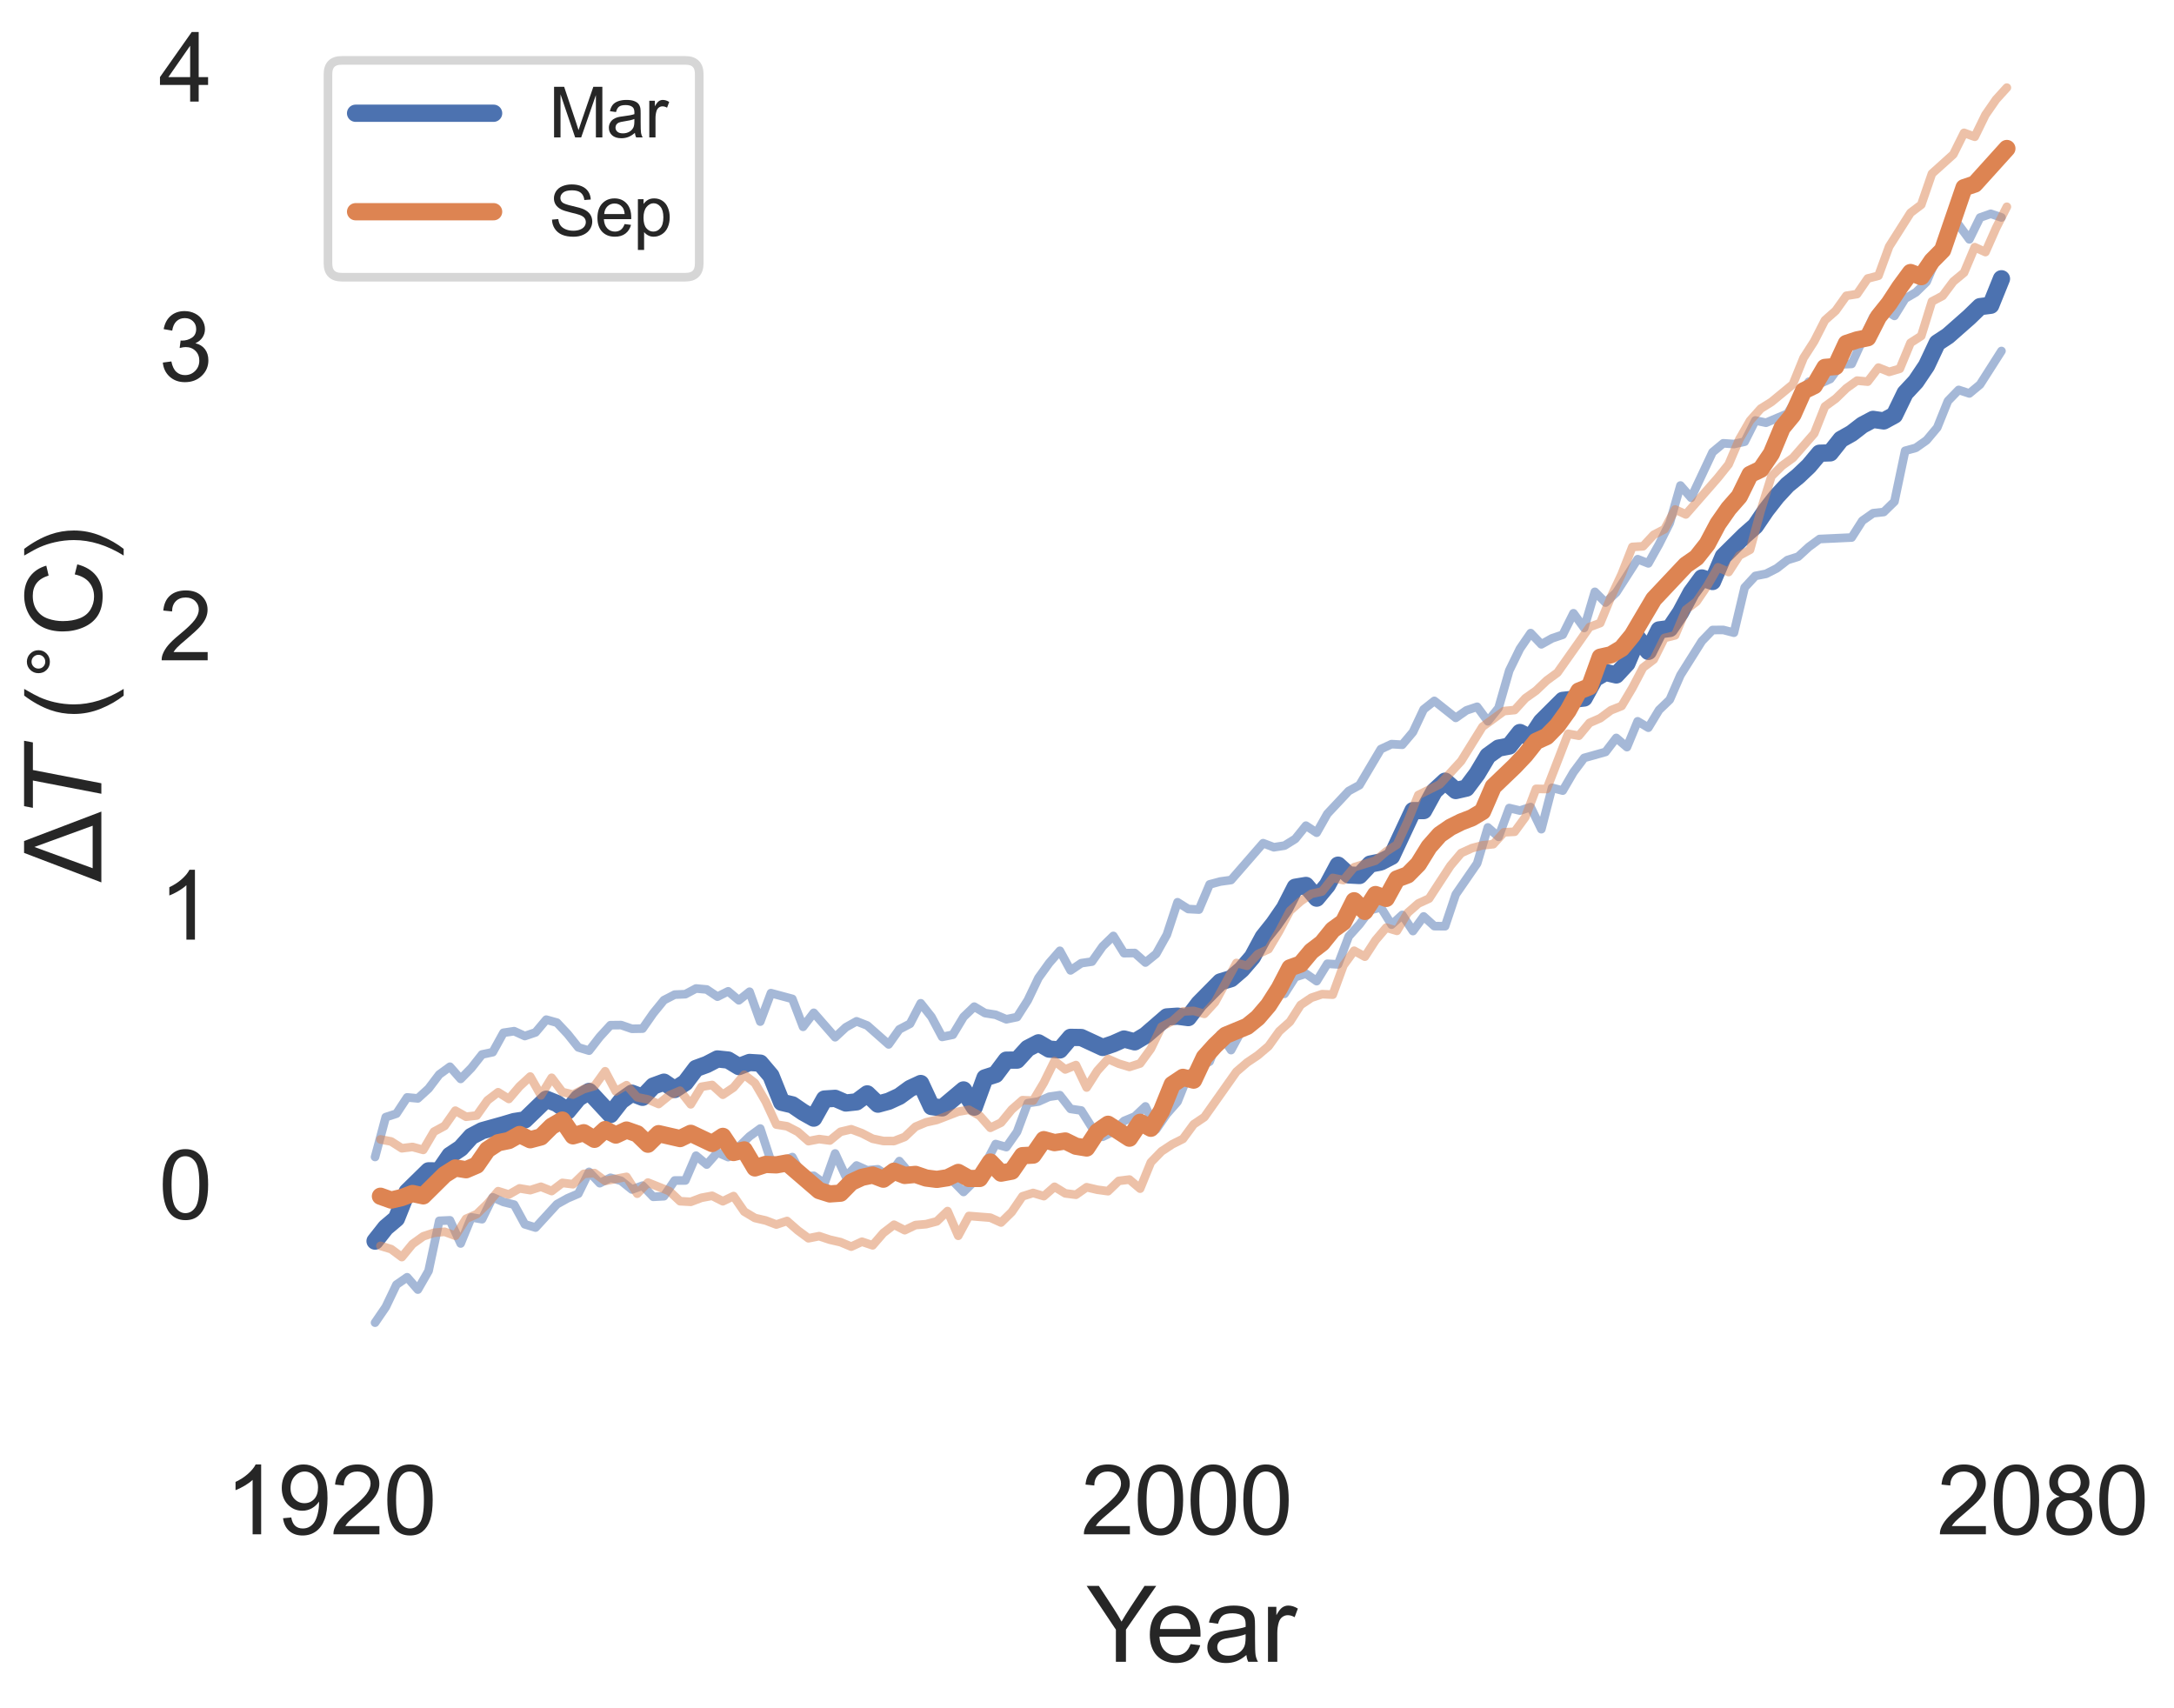 <?xml version="1.0" encoding="utf-8" standalone="no"?>
<!DOCTYPE svg PUBLIC "-//W3C//DTD SVG 1.1//EN"
  "http://www.w3.org/Graphics/SVG/1.1/DTD/svg11.dtd">
<svg xmlns:xlink="http://www.w3.org/1999/xlink" width="252pt" height="198pt" viewBox="0 0 252 198" xmlns="http://www.w3.org/2000/svg" version="1.1">
 <defs>
  <style type="text/css">*{stroke-linejoin: round; stroke-linecap: butt}</style>
 </defs>
 <g id="figure_1">
  <g id="patch_1">
   <path d="M 0 198 
L 252 198 
L 252 0 
L 0 0 
z
" style="fill: #ffffff"/>
  </g>
  <g id="axes_1">
   <g id="patch_2">
    <path d="M 34.017 160.466 
L 242.082 160.466 
L 242.082 3 
L 34.017 3 
z
" style="fill: #ffffff"/>
   </g>
   <g id="matplotlib.axis_1">
    <g id="xtick_1">
     <g id="text_1">
      <!-- 1920 -->
      <g style="fill: #262626" transform="translate(26.076 177.839) scale(0.11 -0.11)">
       <defs>
        <path id="ArialMT-31" d="M 2384 0 
L 1822 0 
L 1822 3584 
Q 1619 3391 1289 3197 
Q 959 3003 697 2906 
L 697 3450 
Q 1169 3672 1522 3987 
Q 1875 4303 2022 4600 
L 2384 4600 
L 2384 0 
z
" transform="scale(0.016)"/>
        <path id="ArialMT-39" d="M 350 1059 
L 891 1109 
Q 959 728 1153 556 
Q 1347 384 1650 384 
Q 1909 384 2104 503 
Q 2300 622 2425 820 
Q 2550 1019 2634 1356 
Q 2719 1694 2719 2044 
Q 2719 2081 2716 2156 
Q 2547 1888 2255 1720 
Q 1963 1553 1622 1553 
Q 1053 1553 659 1965 
Q 266 2378 266 3053 
Q 266 3750 677 4175 
Q 1088 4600 1706 4600 
Q 2153 4600 2523 4359 
Q 2894 4119 3086 3673 
Q 3278 3228 3278 2384 
Q 3278 1506 3087 986 
Q 2897 466 2520 194 
Q 2144 -78 1638 -78 
Q 1100 -78 759 220 
Q 419 519 350 1059 
z
M 2653 3081 
Q 2653 3566 2395 3850 
Q 2138 4134 1775 4134 
Q 1400 4134 1122 3828 
Q 844 3522 844 3034 
Q 844 2597 1108 2323 
Q 1372 2050 1759 2050 
Q 2150 2050 2401 2323 
Q 2653 2597 2653 3081 
z
" transform="scale(0.016)"/>
        <path id="ArialMT-32" d="M 3222 541 
L 3222 0 
L 194 0 
Q 188 203 259 391 
Q 375 700 629 1000 
Q 884 1300 1366 1694 
Q 2113 2306 2375 2664 
Q 2638 3022 2638 3341 
Q 2638 3675 2398 3904 
Q 2159 4134 1775 4134 
Q 1369 4134 1125 3890 
Q 881 3647 878 3216 
L 300 3275 
Q 359 3922 746 4261 
Q 1134 4600 1788 4600 
Q 2447 4600 2831 4234 
Q 3216 3869 3216 3328 
Q 3216 3053 3103 2787 
Q 2991 2522 2730 2228 
Q 2469 1934 1863 1422 
Q 1356 997 1212 845 
Q 1069 694 975 541 
L 3222 541 
z
" transform="scale(0.016)"/>
        <path id="ArialMT-30" d="M 266 2259 
Q 266 3072 433 3567 
Q 600 4063 929 4331 
Q 1259 4600 1759 4600 
Q 2128 4600 2406 4451 
Q 2684 4303 2865 4023 
Q 3047 3744 3150 3342 
Q 3253 2941 3253 2259 
Q 3253 1453 3087 958 
Q 2922 463 2592 192 
Q 2263 -78 1759 -78 
Q 1097 -78 719 397 
Q 266 969 266 2259 
z
M 844 2259 
Q 844 1131 1108 757 
Q 1372 384 1759 384 
Q 2147 384 2411 759 
Q 2675 1134 2675 2259 
Q 2675 3391 2411 3762 
Q 2147 4134 1753 4134 
Q 1366 4134 1134 3806 
Q 844 3388 844 2259 
z
" transform="scale(0.016)"/>
       </defs>
       <use xlink:href="#ArialMT-31"/>
       <use xlink:href="#ArialMT-39" transform="translate(55.615 0)"/>
       <use xlink:href="#ArialMT-32" transform="translate(111.23 0)"/>
       <use xlink:href="#ArialMT-30" transform="translate(166.846 0)"/>
      </g>
     </g>
    </g>
    <g id="xtick_2">
     <g id="text_2">
      <!-- 2000 -->
      <g style="fill: #262626" transform="translate(125.3 177.839) scale(0.11 -0.11)">
       <use xlink:href="#ArialMT-32"/>
       <use xlink:href="#ArialMT-30" transform="translate(55.615 0)"/>
       <use xlink:href="#ArialMT-30" transform="translate(111.23 0)"/>
       <use xlink:href="#ArialMT-30" transform="translate(166.846 0)"/>
      </g>
     </g>
    </g>
    <g id="xtick_3">
     <g id="text_3">
      <!-- 2080 -->
      <g style="fill: #262626" transform="translate(224.523 177.839) scale(0.11 -0.11)">
       <defs>
        <path id="ArialMT-38" d="M 1131 2484 
Q 781 2613 612 2850 
Q 444 3088 444 3419 
Q 444 3919 803 4259 
Q 1163 4600 1759 4600 
Q 2359 4600 2725 4251 
Q 3091 3903 3091 3403 
Q 3091 3084 2923 2848 
Q 2756 2613 2416 2484 
Q 2838 2347 3058 2040 
Q 3278 1734 3278 1309 
Q 3278 722 2862 322 
Q 2447 -78 1769 -78 
Q 1091 -78 675 323 
Q 259 725 259 1325 
Q 259 1772 486 2073 
Q 713 2375 1131 2484 
z
M 1019 3438 
Q 1019 3113 1228 2906 
Q 1438 2700 1772 2700 
Q 2097 2700 2305 2904 
Q 2513 3109 2513 3406 
Q 2513 3716 2298 3927 
Q 2084 4138 1766 4138 
Q 1444 4138 1231 3931 
Q 1019 3725 1019 3438 
z
M 838 1322 
Q 838 1081 952 856 
Q 1066 631 1291 507 
Q 1516 384 1775 384 
Q 2178 384 2440 643 
Q 2703 903 2703 1303 
Q 2703 1709 2433 1975 
Q 2163 2241 1756 2241 
Q 1359 2241 1098 1978 
Q 838 1716 838 1322 
z
" transform="scale(0.016)"/>
       </defs>
       <use xlink:href="#ArialMT-32"/>
       <use xlink:href="#ArialMT-30" transform="translate(55.615 0)"/>
       <use xlink:href="#ArialMT-38" transform="translate(111.23 0)"/>
       <use xlink:href="#ArialMT-30" transform="translate(166.846 0)"/>
      </g>
     </g>
    </g>
    <g id="text_4">
     <!-- Year -->
     <g style="fill: #262626" transform="translate(125.924 192.615) scale(0.12 -0.12)">
      <defs>
       <path id="ArialMT-59" d="M 1784 0 
L 1784 1941 
L 19 4581 
L 756 4581 
L 1659 3200 
Q 1909 2813 2125 2425 
Q 2331 2784 2625 3234 
L 3513 4581 
L 4219 4581 
L 2391 1941 
L 2391 0 
L 1784 0 
z
" transform="scale(0.016)"/>
       <path id="ArialMT-65" d="M 2694 1069 
L 3275 997 
Q 3138 488 2766 206 
Q 2394 -75 1816 -75 
Q 1088 -75 661 373 
Q 234 822 234 1631 
Q 234 2469 665 2931 
Q 1097 3394 1784 3394 
Q 2450 3394 2872 2941 
Q 3294 2488 3294 1666 
Q 3294 1616 3291 1516 
L 816 1516 
Q 847 969 1125 678 
Q 1403 388 1819 388 
Q 2128 388 2347 550 
Q 2566 713 2694 1069 
z
M 847 1978 
L 2700 1978 
Q 2663 2397 2488 2606 
Q 2219 2931 1791 2931 
Q 1403 2931 1139 2672 
Q 875 2413 847 1978 
z
" transform="scale(0.016)"/>
       <path id="ArialMT-61" d="M 2588 409 
Q 2275 144 1986 34 
Q 1697 -75 1366 -75 
Q 819 -75 525 192 
Q 231 459 231 875 
Q 231 1119 342 1320 
Q 453 1522 633 1644 
Q 813 1766 1038 1828 
Q 1203 1872 1538 1913 
Q 2219 1994 2541 2106 
Q 2544 2222 2544 2253 
Q 2544 2597 2384 2738 
Q 2169 2928 1744 2928 
Q 1347 2928 1158 2789 
Q 969 2650 878 2297 
L 328 2372 
Q 403 2725 575 2942 
Q 747 3159 1072 3276 
Q 1397 3394 1825 3394 
Q 2250 3394 2515 3294 
Q 2781 3194 2906 3042 
Q 3031 2891 3081 2659 
Q 3109 2516 3109 2141 
L 3109 1391 
Q 3109 606 3145 398 
Q 3181 191 3288 0 
L 2700 0 
Q 2613 175 2588 409 
z
M 2541 1666 
Q 2234 1541 1622 1453 
Q 1275 1403 1131 1340 
Q 988 1278 909 1158 
Q 831 1038 831 891 
Q 831 666 1001 516 
Q 1172 366 1500 366 
Q 1825 366 2078 508 
Q 2331 650 2450 897 
Q 2541 1088 2541 1459 
L 2541 1666 
z
" transform="scale(0.016)"/>
       <path id="ArialMT-72" d="M 416 0 
L 416 3319 
L 922 3319 
L 922 2816 
Q 1116 3169 1280 3281 
Q 1444 3394 1641 3394 
Q 1925 3394 2219 3213 
L 2025 2691 
Q 1819 2813 1613 2813 
Q 1428 2813 1281 2702 
Q 1134 2591 1072 2394 
Q 978 2094 978 1738 
L 978 0 
L 416 0 
z
" transform="scale(0.016)"/>
      </defs>
      <use xlink:href="#ArialMT-59"/>
      <use xlink:href="#ArialMT-65" transform="translate(57.574 0)"/>
      <use xlink:href="#ArialMT-61" transform="translate(113.189 0)"/>
      <use xlink:href="#ArialMT-72" transform="translate(168.805 0)"/>
     </g>
    </g>
   </g>
   <g id="matplotlib.axis_2">
    <g id="ytick_1">
     <g id="text_5">
      <!-- 0 -->
      <g style="fill: #262626" transform="translate(18.4 141.289) scale(0.11 -0.11)">
       <use xlink:href="#ArialMT-30"/>
      </g>
     </g>
    </g>
    <g id="ytick_2">
     <g id="text_6">
      <!-- 1 -->
      <g style="fill: #262626" transform="translate(18.4 108.91) scale(0.11 -0.11)">
       <use xlink:href="#ArialMT-31"/>
      </g>
     </g>
    </g>
    <g id="ytick_3">
     <g id="text_7">
      <!-- 2 -->
      <g style="fill: #262626" transform="translate(18.4 76.532) scale(0.11 -0.11)">
       <use xlink:href="#ArialMT-32"/>
      </g>
     </g>
    </g>
    <g id="ytick_4">
     <g id="text_8">
      <!-- 3 -->
      <g style="fill: #262626" transform="translate(18.4 44.154) scale(0.11 -0.11)">
       <defs>
        <path id="ArialMT-33" d="M 269 1209 
L 831 1284 
Q 928 806 1161 595 
Q 1394 384 1728 384 
Q 2125 384 2398 659 
Q 2672 934 2672 1341 
Q 2672 1728 2419 1979 
Q 2166 2231 1775 2231 
Q 1616 2231 1378 2169 
L 1441 2663 
Q 1497 2656 1531 2656 
Q 1891 2656 2178 2843 
Q 2466 3031 2466 3422 
Q 2466 3731 2256 3934 
Q 2047 4138 1716 4138 
Q 1388 4138 1169 3931 
Q 950 3725 888 3313 
L 325 3413 
Q 428 3978 793 4289 
Q 1159 4600 1703 4600 
Q 2078 4600 2393 4439 
Q 2709 4278 2876 4000 
Q 3044 3722 3044 3409 
Q 3044 3113 2884 2869 
Q 2725 2625 2413 2481 
Q 2819 2388 3044 2092 
Q 3269 1797 3269 1353 
Q 3269 753 2831 336 
Q 2394 -81 1725 -81 
Q 1122 -81 723 278 
Q 325 638 269 1209 
z
" transform="scale(0.016)"/>
       </defs>
       <use xlink:href="#ArialMT-33"/>
      </g>
     </g>
    </g>
    <g id="ytick_5">
     <g id="text_9">
      <!-- 4 -->
      <g style="fill: #262626" transform="translate(18.4 11.775) scale(0.11 -0.11)">
       <defs>
        <path id="ArialMT-34" d="M 2069 0 
L 2069 1097 
L 81 1097 
L 81 1613 
L 2172 4581 
L 2631 4581 
L 2631 1613 
L 3250 1613 
L 3250 1097 
L 2631 1097 
L 2631 0 
L 2069 0 
z
M 2069 1613 
L 2069 3678 
L 634 1613 
L 2069 1613 
z
" transform="scale(0.016)"/>
       </defs>
       <use xlink:href="#ArialMT-34"/>
      </g>
     </g>
    </g>
    <g id="text_10">
     <!-- $\Delta T$ ($^{\circ}$C) -->
     <g style="fill: #262626" transform="translate(11.76 102.373) rotate(-90) scale(0.12 -0.12)">
      <defs>
       <path id="DejaVuSans-394" d="M 2188 4044 
L 906 525 
L 3472 525 
L 2188 4044 
z
M 50 0 
L 1831 4666 
L 2547 4666 
L 4325 0 
L 50 0 
z
" transform="scale(0.016)"/>
       <path id="DejaVuSans-Oblique-54" d="M 378 4666 
L 4325 4666 
L 4225 4134 
L 2559 4134 
L 1759 0 
L 1125 0 
L 1925 4134 
L 275 4134 
L 378 4666 
z
" transform="scale(0.016)"/>
       <path id="ArialMT-20" transform="scale(0.016)"/>
       <path id="ArialMT-28" d="M 1497 -1347 
Q 1031 -759 709 28 
Q 388 816 388 1659 
Q 388 2403 628 3084 
Q 909 3875 1497 4659 
L 1900 4659 
Q 1522 4009 1400 3731 
Q 1209 3300 1100 2831 
Q 966 2247 966 1656 
Q 966 153 1900 -1347 
L 1497 -1347 
z
" transform="scale(0.016)"/>
       <path id="DejaVuSans-2218" d="M 2003 2603 
Q 1753 2603 1581 2429 
Q 1409 2256 1409 2006 
Q 1409 1759 1581 1589 
Q 1753 1419 2003 1419 
Q 2253 1419 2425 1589 
Q 2597 1759 2597 2006 
Q 2597 2253 2423 2428 
Q 2250 2603 2003 2603 
z
M 2003 3006 
Q 2203 3006 2387 2929 
Q 2572 2853 2706 2709 
Q 2850 2569 2922 2390 
Q 2994 2212 2994 2006 
Q 2994 1594 2705 1308 
Q 2416 1022 1997 1022 
Q 1575 1022 1294 1303 
Q 1013 1584 1013 2006 
Q 1013 2425 1300 2715 
Q 1588 3006 2003 3006 
z
" transform="scale(0.016)"/>
       <path id="ArialMT-43" d="M 3763 1606 
L 4369 1453 
Q 4178 706 3683 314 
Q 3188 -78 2472 -78 
Q 1731 -78 1267 223 
Q 803 525 561 1097 
Q 319 1669 319 2325 
Q 319 3041 592 3573 
Q 866 4106 1370 4382 
Q 1875 4659 2481 4659 
Q 3169 4659 3637 4309 
Q 4106 3959 4291 3325 
L 3694 3184 
Q 3534 3684 3231 3912 
Q 2928 4141 2469 4141 
Q 1941 4141 1586 3887 
Q 1231 3634 1087 3207 
Q 944 2781 944 2328 
Q 944 1744 1114 1308 
Q 1284 872 1643 656 
Q 2003 441 2422 441 
Q 2931 441 3284 734 
Q 3638 1028 3763 1606 
z
" transform="scale(0.016)"/>
       <path id="ArialMT-29" d="M 791 -1347 
L 388 -1347 
Q 1322 153 1322 1656 
Q 1322 2244 1188 2822 
Q 1081 3291 891 3722 
Q 769 4003 388 4659 
L 791 4659 
Q 1378 3875 1659 3084 
Q 1900 2403 1900 1659 
Q 1900 816 1576 28 
Q 1253 -759 791 -1347 
z
" transform="scale(0.016)"/>
      </defs>
      <use xlink:href="#DejaVuSans-394" transform="translate(0 0.094)"/>
      <use xlink:href="#DejaVuSans-Oblique-54" transform="translate(68.408 0.094)"/>
      <use xlink:href="#ArialMT-20" transform="translate(129.492 0.094)"/>
      <use xlink:href="#ArialMT-28" transform="translate(157.275 0.094)"/>
      <use xlink:href="#DejaVuSans-2218" transform="translate(191.533 38.375) scale(0.7)"/>
      <use xlink:href="#ArialMT-43" transform="translate(238.086 0.094)"/>
      <use xlink:href="#ArialMT-29" transform="translate(310.303 0.094)"/>
     </g>
    </g>
   </g>
   <g id="line2d_1">
    <path d="M 43.475 143.855 
L 44.714 142.283 
L 45.954 141.236 
L 47.193 138.142 
L 49.675 135.71 
L 50.915 135.717 
L 52.154 133.916 
L 53.397 133.094 
L 54.637 131.715 
L 55.876 131.06 
L 58.358 130.367 
L 59.598 129.997 
L 60.837 129.805 
L 63.32 127.403 
L 64.559 127.905 
L 65.798 128.779 
L 67.038 127.274 
L 68.281 126.51 
L 70.76 129.186 
L 71.999 127.595 
L 73.242 126.71 
L 74.481 127.189 
L 75.721 125.885 
L 76.96 125.433 
L 78.203 126.282 
L 79.443 125.48 
L 80.682 123.838 
L 81.921 123.383 
L 83.164 122.74 
L 84.404 122.869 
L 85.643 123.624 
L 86.883 123.148 
L 88.126 123.226 
L 89.365 124.688 
L 90.604 127.768 
L 91.844 128.058 
L 93.087 128.908 
L 94.326 129.601 
L 95.566 127.387 
L 96.805 127.307 
L 98.048 127.847 
L 99.287 127.714 
L 100.527 126.791 
L 101.766 127.981 
L 103.009 127.643 
L 104.249 127.071 
L 105.488 126.165 
L 106.727 125.588 
L 107.97 128.259 
L 109.21 128.412 
L 111.689 126.331 
L 112.931 128.326 
L 114.171 124.932 
L 115.41 124.534 
L 116.65 122.878 
L 117.893 122.876 
L 119.132 121.515 
L 120.372 120.872 
L 121.611 121.599 
L 122.854 121.695 
L 124.093 120.238 
L 125.333 120.257 
L 127.815 121.406 
L 129.055 120.979 
L 130.294 120.43 
L 131.533 120.758 
L 132.776 120.014 
L 135.255 117.868 
L 136.495 117.782 
L 137.737 117.948 
L 138.977 116.322 
L 141.456 113.812 
L 142.699 113.433 
L 143.938 112.364 
L 145.178 110.923 
L 146.417 108.622 
L 147.66 107.059 
L 148.899 105.262 
L 150.139 102.837 
L 151.378 102.631 
L 152.621 104.102 
L 153.86 102.605 
L 155.1 100.281 
L 156.339 101.413 
L 157.582 101.479 
L 158.822 100.155 
L 160.061 99.903 
L 161.301 99.262 
L 163.783 93.957 
L 165.022 93.954 
L 166.262 91.692 
L 167.505 90.543 
L 168.744 91.629 
L 169.983 91.347 
L 171.223 89.688 
L 172.466 87.606 
L 173.705 86.713 
L 174.945 86.473 
L 176.184 84.905 
L 177.427 85.544 
L 178.666 83.652 
L 181.145 81.181 
L 183.628 80.905 
L 184.867 78.65 
L 186.107 77.937 
L 187.349 78.231 
L 188.589 76.89 
L 189.828 73.973 
L 191.068 75.502 
L 192.311 73.012 
L 193.55 72.849 
L 194.789 71.01 
L 196.029 68.693 
L 197.272 66.992 
L 198.511 67.401 
L 199.751 64.499 
L 202.233 62.047 
L 203.472 60.96 
L 204.712 59.132 
L 205.951 57.545 
L 207.194 56.2 
L 208.434 55.189 
L 209.673 54.014 
L 210.912 52.531 
L 212.155 52.491 
L 213.395 50.926 
L 214.634 50.227 
L 215.874 49.269 
L 217.117 48.61 
L 218.356 48.789 
L 219.595 48.116 
L 220.835 45.561 
L 222.078 44.225 
L 223.317 42.383 
L 224.557 39.749 
L 225.796 38.934 
L 228.278 36.745 
L 229.518 35.541 
L 230.757 35.383 
L 232 32.312 
L 232 32.312 
" clip-path="url(#pf9e8801cab)" style="fill: none; stroke: #4c72b0; stroke-width: 2; stroke-linecap: round"/>
   </g>
   <g id="line2d_2">
    <path d="M 43.475 153.308 
L 44.714 151.497 
L 45.954 148.902 
L 47.193 148.045 
L 48.436 149.473 
L 49.675 147.316 
L 50.915 141.504 
L 52.154 141.446 
L 53.397 144.129 
L 54.637 141.101 
L 55.876 141.316 
L 57.116 138.778 
L 58.358 139.321 
L 59.598 139.631 
L 60.837 141.908 
L 62.077 142.285 
L 64.559 139.579 
L 65.798 138.889 
L 67.038 138.361 
L 68.281 135.83 
L 69.52 137.141 
L 70.76 136.513 
L 71.999 136.87 
L 73.242 137.87 
L 74.481 137.427 
L 75.721 138.72 
L 76.96 138.654 
L 78.203 136.831 
L 79.443 136.826 
L 80.682 133.952 
L 81.921 134.983 
L 83.164 133.576 
L 84.404 134.117 
L 86.883 131.714 
L 88.126 130.808 
L 89.365 134.584 
L 90.604 134.681 
L 91.844 134.113 
L 93.087 136.381 
L 94.326 136.285 
L 95.566 137.181 
L 96.805 133.697 
L 98.048 136.387 
L 99.287 135.091 
L 100.527 135.647 
L 101.766 135.528 
L 103.009 136.317 
L 104.249 134.578 
L 105.488 136.04 
L 106.727 136.718 
L 107.97 136.342 
L 109.21 136.327 
L 110.449 136.885 
L 111.689 138.159 
L 112.931 136.924 
L 114.171 134.983 
L 115.41 132.603 
L 116.65 132.959 
L 117.893 131.189 
L 119.132 127.865 
L 120.372 127.677 
L 121.611 127.122 
L 122.854 126.939 
L 124.093 128.532 
L 125.333 128.716 
L 126.572 130.678 
L 127.815 131.763 
L 129.055 131.15 
L 130.294 129.927 
L 131.533 129.415 
L 132.776 128.242 
L 134.016 130.904 
L 135.255 129.104 
L 136.495 127.696 
L 137.737 124.586 
L 138.977 123.731 
L 140.216 123.043 
L 141.456 119.883 
L 142.699 121.715 
L 143.938 119.421 
L 145.178 118.28 
L 146.417 117.495 
L 147.66 114.945 
L 148.899 115.192 
L 150.139 113.25 
L 151.378 112.856 
L 152.621 113.721 
L 153.86 111.706 
L 155.1 111.784 
L 156.339 108.53 
L 157.582 107.147 
L 158.822 105.491 
L 160.061 105.172 
L 161.301 107.175 
L 162.543 106.045 
L 163.783 107.917 
L 165.022 106.223 
L 166.262 107.345 
L 167.505 107.359 
L 168.744 103.669 
L 171.223 100.075 
L 172.466 95.905 
L 173.705 96.997 
L 174.945 93.659 
L 176.184 93.954 
L 177.427 93.546 
L 178.666 96.109 
L 179.906 91.31 
L 181.145 91.639 
L 182.388 89.507 
L 183.628 87.849 
L 186.107 87.156 
L 187.349 85.531 
L 188.589 86.598 
L 189.828 83.606 
L 191.068 84.345 
L 192.311 82.292 
L 193.55 81.101 
L 194.789 78.257 
L 197.272 74.308 
L 198.511 73.024 
L 199.751 73.013 
L 200.99 73.336 
L 202.233 68.096 
L 203.472 66.754 
L 204.712 66.511 
L 205.951 65.88 
L 207.194 64.915 
L 208.434 64.524 
L 209.673 63.392 
L 210.912 62.477 
L 214.634 62.304 
L 215.874 60.357 
L 217.117 59.485 
L 218.356 59.347 
L 219.595 58.137 
L 220.835 52.25 
L 222.078 51.907 
L 223.317 51.033 
L 224.557 49.555 
L 225.796 46.478 
L 227.039 45.196 
L 228.278 45.602 
L 229.518 44.572 
L 232 40.683 
L 232 40.683 
" clip-path="url(#pf9e8801cab)" style="fill: none; stroke: #4c72b0; stroke-opacity: 0.5; stroke-linecap: round"/>
   </g>
   <g id="line2d_3">
    <path d="M 43.475 134.102 
L 44.714 129.483 
L 45.954 129.082 
L 47.193 127.198 
L 48.436 127.314 
L 49.675 126.179 
L 50.915 124.544 
L 52.154 123.643 
L 53.397 125.055 
L 54.637 123.79 
L 55.876 122.222 
L 57.116 121.956 
L 58.358 119.707 
L 59.598 119.522 
L 60.837 120.085 
L 62.077 119.664 
L 63.32 118.187 
L 64.559 118.533 
L 65.798 119.851 
L 67.038 121.402 
L 68.281 121.78 
L 69.52 120.182 
L 70.76 118.827 
L 71.999 118.814 
L 73.242 119.245 
L 74.481 119.224 
L 75.721 117.449 
L 76.96 115.927 
L 78.203 115.286 
L 79.443 115.233 
L 80.682 114.575 
L 81.921 114.688 
L 83.164 115.522 
L 84.404 114.9 
L 85.643 115.943 
L 86.883 114.949 
L 88.126 118.413 
L 89.365 115.112 
L 91.844 115.78 
L 93.087 119.017 
L 94.326 117.394 
L 96.805 120.225 
L 98.048 119.071 
L 99.287 118.378 
L 100.527 118.863 
L 103.009 121.057 
L 104.249 119.31 
L 105.488 118.662 
L 106.727 116.288 
L 107.97 117.863 
L 109.21 120.188 
L 110.449 119.934 
L 111.689 117.873 
L 112.931 116.679 
L 114.171 117.423 
L 115.41 117.621 
L 116.65 118.144 
L 117.893 117.886 
L 119.132 115.946 
L 120.372 113.353 
L 121.611 111.631 
L 122.854 110.204 
L 124.093 112.477 
L 125.333 111.639 
L 126.572 111.458 
L 127.815 109.69 
L 129.055 108.482 
L 130.294 110.481 
L 131.533 110.462 
L 132.776 111.565 
L 134.016 110.56 
L 135.255 108.341 
L 136.495 104.578 
L 137.737 105.363 
L 138.977 105.428 
L 140.216 102.506 
L 141.456 102.175 
L 142.699 102.003 
L 146.417 97.731 
L 147.66 98.205 
L 148.899 98.011 
L 150.139 97.239 
L 151.378 95.701 
L 152.621 96.518 
L 153.86 94.328 
L 156.339 91.684 
L 157.582 91.007 
L 160.061 86.828 
L 161.301 86.251 
L 162.543 86.322 
L 163.783 84.851 
L 165.022 82.223 
L 166.262 81.238 
L 168.744 83.206 
L 169.983 82.337 
L 171.223 81.922 
L 172.466 83.601 
L 173.705 82.054 
L 174.945 77.727 
L 176.184 75.193 
L 177.427 73.382 
L 178.666 74.682 
L 179.906 73.989 
L 181.145 73.571 
L 182.388 71.082 
L 183.628 72.788 
L 184.867 68.598 
L 186.107 69.843 
L 187.349 68.679 
L 189.828 64.814 
L 191.068 65.3 
L 192.311 63.079 
L 193.55 60.616 
L 194.789 56.274 
L 196.029 57.698 
L 198.511 52.416 
L 199.751 51.383 
L 200.99 51.467 
L 202.233 51.197 
L 203.472 48.736 
L 204.712 48.998 
L 207.194 47.943 
L 208.434 45.922 
L 209.673 44.241 
L 210.912 44.49 
L 212.155 43.93 
L 213.395 42.238 
L 214.634 42.181 
L 217.117 36.751 
L 218.356 35.851 
L 219.595 36.615 
L 220.835 34.612 
L 222.078 33.889 
L 223.317 32.681 
L 224.557 29.747 
L 225.796 26.037 
L 227.039 26.059 
L 228.278 27.743 
L 229.518 25.216 
L 230.757 24.779 
L 232 25.203 
L 232 25.203 
" clip-path="url(#pf9e8801cab)" style="fill: none; stroke: #4c72b0; stroke-opacity: 0.5; stroke-linecap: round"/>
   </g>
   <g id="line2d_4">
    <path d="M 44.1 138.654 
L 45.339 139.098 
L 46.578 138.804 
L 47.818 138.338 
L 49.061 138.608 
L 51.54 136.155 
L 52.779 135.377 
L 54.022 135.582 
L 55.261 135.053 
L 56.501 133.262 
L 57.74 132.451 
L 58.983 132.196 
L 60.223 131.498 
L 61.462 132.105 
L 62.702 131.779 
L 63.944 130.546 
L 65.184 129.828 
L 66.423 131.653 
L 67.663 131.293 
L 68.906 132.056 
L 70.145 130.927 
L 71.384 131.562 
L 72.624 130.983 
L 73.867 131.42 
L 75.106 132.623 
L 76.346 131.401 
L 78.828 131.968 
L 80.067 131.363 
L 82.546 132.54 
L 83.789 131.717 
L 85.029 133.585 
L 86.268 133.282 
L 87.507 135.371 
L 88.75 134.965 
L 89.99 135.019 
L 91.229 134.793 
L 94.951 137.997 
L 96.19 138.386 
L 97.43 138.298 
L 98.673 137.03 
L 99.912 136.459 
L 101.152 136.203 
L 102.391 136.676 
L 103.634 135.751 
L 104.873 136.242 
L 106.113 136.121 
L 107.352 136.544 
L 108.595 136.702 
L 109.835 136.509 
L 111.074 135.895 
L 112.313 136.594 
L 113.556 136.592 
L 114.796 134.691 
L 116.035 135.977 
L 117.275 135.746 
L 118.517 133.949 
L 119.757 133.885 
L 120.996 132.094 
L 122.236 132.439 
L 123.479 132.25 
L 124.718 132.857 
L 125.958 133.06 
L 127.197 131.177 
L 128.44 130.314 
L 130.919 131.923 
L 132.158 130.085 
L 133.401 130.773 
L 134.641 128.756 
L 135.88 125.7 
L 137.119 124.874 
L 138.362 125.194 
L 139.602 122.556 
L 140.841 121.181 
L 142.081 119.993 
L 144.563 118.965 
L 145.802 117.959 
L 147.042 116.511 
L 148.285 114.566 
L 149.524 112.186 
L 150.764 111.739 
L 152.003 110.257 
L 153.246 109.307 
L 154.485 107.773 
L 155.725 106.877 
L 156.964 104.407 
L 158.207 105.639 
L 159.446 103.687 
L 160.686 104.132 
L 161.925 101.874 
L 163.168 101.408 
L 164.408 100.153 
L 165.647 98.15 
L 166.887 96.746 
L 168.129 95.889 
L 169.369 95.271 
L 170.608 94.792 
L 171.848 94.053 
L 173.091 91.185 
L 175.57 88.809 
L 176.809 87.497 
L 178.052 85.93 
L 179.291 85.36 
L 180.531 84.091 
L 181.77 82.365 
L 183.013 80.099 
L 184.252 79.592 
L 185.492 76.174 
L 186.731 75.896 
L 187.974 75.149 
L 189.214 73.641 
L 191.693 69.443 
L 195.414 65.491 
L 196.654 64.629 
L 197.897 63.054 
L 199.136 60.718 
L 200.375 58.943 
L 201.615 57.529 
L 202.858 54.991 
L 204.097 54.395 
L 205.337 52.569 
L 206.576 49.589 
L 207.819 48.082 
L 209.058 45.301 
L 210.298 44.701 
L 211.537 42.587 
L 212.78 42.481 
L 214.02 39.81 
L 215.259 39.4 
L 216.498 39.148 
L 217.741 36.716 
L 218.981 35.168 
L 220.22 33.275 
L 221.46 31.59 
L 222.703 32.067 
L 223.942 30.239 
L 225.181 28.983 
L 227.664 21.749 
L 228.903 21.335 
L 232.625 17.214 
L 232.625 17.214 
" clip-path="url(#pf9e8801cab)" style="fill: none; stroke: #dd8452; stroke-width: 2; stroke-linecap: round"/>
   </g>
   <g id="line2d_5">
    <path d="M 44.1 144.405 
L 45.339 144.783 
L 46.578 145.706 
L 47.818 144.195 
L 49.061 143.301 
L 50.3 142.891 
L 51.54 142.774 
L 52.779 143.235 
L 54.022 141.272 
L 55.261 140.729 
L 56.501 139.532 
L 57.74 138.067 
L 58.983 138.456 
L 60.223 137.744 
L 61.462 137.949 
L 62.702 137.555 
L 63.944 138.053 
L 65.184 137.108 
L 66.423 137.262 
L 67.663 136.064 
L 68.906 135.968 
L 70.145 136.881 
L 72.624 136.41 
L 73.867 138.357 
L 75.106 137.069 
L 77.585 138.065 
L 78.828 139.23 
L 80.067 139.301 
L 81.307 138.834 
L 82.546 138.603 
L 83.789 139.235 
L 85.029 138.634 
L 86.268 140.431 
L 87.507 141.176 
L 88.75 141.463 
L 89.99 141.933 
L 91.229 141.522 
L 92.469 142.606 
L 93.712 143.526 
L 94.951 143.281 
L 96.19 143.692 
L 97.43 143.975 
L 98.673 144.495 
L 99.912 143.925 
L 101.152 144.344 
L 102.391 142.913 
L 103.634 141.957 
L 104.873 142.59 
L 106.113 141.996 
L 107.352 141.89 
L 108.595 141.565 
L 109.835 140.374 
L 111.074 143.237 
L 112.313 140.941 
L 114.796 141.137 
L 116.035 141.7 
L 117.275 140.482 
L 118.517 138.665 
L 119.757 138.273 
L 120.996 138.642 
L 122.236 137.558 
L 123.479 138.321 
L 124.718 138.481 
L 125.958 137.61 
L 127.197 137.899 
L 128.44 138.069 
L 129.679 136.875 
L 130.919 136.722 
L 132.158 137.773 
L 133.401 134.724 
L 134.641 133.449 
L 135.88 132.631 
L 137.119 132.01 
L 138.362 130.32 
L 139.602 129.483 
L 143.323 124.217 
L 144.563 123.152 
L 145.802 122.318 
L 147.042 121.266 
L 148.285 119.531 
L 149.524 118.425 
L 150.764 116.486 
L 152.003 115.649 
L 153.246 115.232 
L 154.485 115.288 
L 155.725 111.899 
L 156.964 110.198 
L 158.207 110.886 
L 159.446 108.978 
L 160.686 107.521 
L 161.925 107.891 
L 163.168 105.807 
L 164.408 104.721 
L 165.647 104.154 
L 168.129 100.347 
L 169.369 98.88 
L 170.608 98.312 
L 171.848 97.977 
L 173.091 97.848 
L 174.33 96.473 
L 175.57 96.407 
L 176.809 94.71 
L 178.052 91.433 
L 179.291 91.458 
L 181.77 85.051 
L 183.013 85.277 
L 184.252 83.787 
L 185.492 83.246 
L 186.731 82.325 
L 187.974 81.826 
L 189.214 79.739 
L 190.453 77.384 
L 191.693 76.441 
L 192.935 73.947 
L 194.175 73.636 
L 195.414 70.685 
L 196.654 69.729 
L 197.897 67.902 
L 199.136 65.754 
L 200.375 66.303 
L 201.615 64.393 
L 202.858 63.72 
L 204.097 59.18 
L 205.337 55.204 
L 206.576 53.975 
L 207.819 53.077 
L 210.298 50.24 
L 211.537 47.115 
L 212.78 46.214 
L 214.02 45.009 
L 215.259 44.117 
L 216.498 44.235 
L 217.741 42.608 
L 218.981 43.105 
L 220.22 42.738 
L 221.46 39.738 
L 222.703 38.937 
L 223.942 34.941 
L 225.181 34.289 
L 226.421 32.63 
L 227.664 31.6 
L 228.903 28.65 
L 230.143 29.217 
L 231.382 26.417 
L 232.625 23.967 
L 232.625 23.967 
" clip-path="url(#pf9e8801cab)" style="fill: none; stroke: #dd8452; stroke-opacity: 0.5; stroke-linecap: round"/>
   </g>
   <g id="line2d_6">
    <path d="M 44.1 132.068 
L 45.339 132.304 
L 46.578 133.094 
L 47.818 132.941 
L 49.061 133.282 
L 50.3 131.173 
L 51.54 130.502 
L 52.779 128.735 
L 54.022 129.438 
L 55.261 129.296 
L 56.501 127.547 
L 57.74 126.6 
L 58.983 127.376 
L 60.223 125.926 
L 61.462 124.781 
L 62.702 126.96 
L 63.944 124.923 
L 65.184 126.573 
L 66.423 126.869 
L 67.663 126.24 
L 68.906 125.885 
L 70.145 124.168 
L 71.384 126.506 
L 72.624 125.783 
L 73.867 127.18 
L 75.106 127.435 
L 76.346 127.964 
L 77.585 126.958 
L 78.828 126.422 
L 80.067 128 
L 81.307 125.966 
L 82.546 125.757 
L 83.789 126.888 
L 85.029 126.048 
L 86.268 124.573 
L 87.507 125.536 
L 88.75 127.669 
L 89.99 130.346 
L 91.229 130.541 
L 92.469 131.181 
L 93.712 132.269 
L 94.951 132.029 
L 96.19 132.194 
L 97.43 131.185 
L 98.673 130.89 
L 99.912 131.353 
L 101.152 131.99 
L 102.391 132.25 
L 103.634 132.258 
L 104.873 131.781 
L 106.113 130.599 
L 107.352 130.084 
L 108.595 129.809 
L 111.074 128.851 
L 112.313 128.633 
L 113.556 129.315 
L 114.796 130.721 
L 116.035 130.123 
L 117.275 128.606 
L 118.517 127.519 
L 119.757 127.576 
L 120.996 125.496 
L 122.236 122.974 
L 123.479 123.957 
L 124.718 123.451 
L 125.958 126.051 
L 127.197 124.114 
L 128.44 122.745 
L 129.679 123.29 
L 130.919 123.664 
L 132.158 123.266 
L 133.401 121.558 
L 134.641 119.006 
L 135.88 118.355 
L 137.119 117.239 
L 138.362 117.17 
L 139.602 117.516 
L 140.841 116.165 
L 143.323 111.617 
L 144.563 111.941 
L 145.802 110.585 
L 147.042 110.016 
L 148.285 107.919 
L 149.524 105.572 
L 150.764 104.464 
L 152.003 103.606 
L 153.246 103.331 
L 154.485 101.759 
L 155.725 102.01 
L 156.964 100.52 
L 159.446 99.754 
L 160.686 98.697 
L 161.925 97.899 
L 163.168 95.203 
L 164.408 92.148 
L 166.887 90.916 
L 169.369 88.213 
L 171.848 84.23 
L 174.33 82.419 
L 175.57 82.3 
L 176.809 80.938 
L 178.052 80.055 
L 179.291 78.875 
L 180.531 77.968 
L 183.013 74.451 
L 184.252 72.678 
L 185.492 72.219 
L 186.731 69.208 
L 187.974 66.555 
L 189.214 63.391 
L 190.453 63.32 
L 191.693 61.987 
L 192.935 61.342 
L 194.175 59.053 
L 195.414 59.627 
L 199.136 55.367 
L 200.375 53.819 
L 201.615 50.917 
L 202.858 48.759 
L 204.097 47.366 
L 205.337 46.592 
L 207.819 44.549 
L 209.058 41.487 
L 210.298 39.552 
L 211.537 37.122 
L 212.78 36.023 
L 214.02 34.282 
L 215.259 34.086 
L 216.498 32.28 
L 217.741 31.96 
L 218.981 28.576 
L 221.46 24.666 
L 222.703 23.726 
L 223.942 20.129 
L 226.421 17.893 
L 227.664 15.398 
L 228.903 15.852 
L 230.143 13.311 
L 231.382 11.526 
L 232.625 10.158 
L 232.625 10.158 
" clip-path="url(#pf9e8801cab)" style="fill: none; stroke: #dd8452; stroke-opacity: 0.5; stroke-linecap: round"/>
   </g>
   <g id="patch_3">
    <path d="M 34.017 160.466 
L 34.017 3 
" style="fill: none; stroke: #ffffff; stroke-width: 1.25; stroke-linejoin: miter; stroke-linecap: square"/>
   </g>
   <g id="patch_4">
    <path d="M 242.082 160.466 
L 242.082 3 
" style="fill: none; stroke: #ffffff; stroke-width: 1.25; stroke-linejoin: miter; stroke-linecap: square"/>
   </g>
   <g id="patch_5">
    <path d="M 34.017 160.466 
L 242.082 160.466 
" style="fill: none; stroke: #ffffff; stroke-width: 1.25; stroke-linejoin: miter; stroke-linecap: square"/>
   </g>
   <g id="patch_6">
    <path d="M 34.017 3 
L 242.082 3 
" style="fill: none; stroke: #ffffff; stroke-width: 1.25; stroke-linejoin: miter; stroke-linecap: square"/>
   </g>
   <g id="legend_1">
    <g id="patch_7">
     <path d="M 39.617 32.13 
L 79.451 32.13 
Q 81.051 32.13 81.051 30.53 
L 81.051 8.6 
Q 81.051 7 79.451 7 
L 39.617 7 
Q 38.017 7 38.017 8.6 
L 38.017 30.53 
Q 38.017 32.13 39.617 32.13 
z
" style="fill: #ffffff; opacity: 0.8; stroke: #cccccc; stroke-linejoin: miter"/>
    </g>
    <g id="line2d_7">
     <path d="M 41.217 13.126 
L 49.217 13.126 
L 57.217 13.126 
" style="fill: none; stroke: #4c72b0; stroke-width: 2; stroke-linecap: round"/>
    </g>
    <g id="text_11">
     <!-- Mar -->
     <g style="fill: #262626" transform="translate(63.617 15.926) scale(0.08 -0.08)">
      <defs>
       <path id="ArialMT-4d" d="M 475 0 
L 475 4581 
L 1388 4581 
L 2472 1338 
Q 2622 884 2691 659 
Q 2769 909 2934 1394 
L 4031 4581 
L 4847 4581 
L 4847 0 
L 4263 0 
L 4263 3834 
L 2931 0 
L 2384 0 
L 1059 3900 
L 1059 0 
L 475 0 
z
" transform="scale(0.016)"/>
      </defs>
      <use xlink:href="#ArialMT-4d"/>
      <use xlink:href="#ArialMT-61" transform="translate(83.301 0)"/>
      <use xlink:href="#ArialMT-72" transform="translate(138.916 0)"/>
     </g>
    </g>
    <g id="line2d_8">
     <path d="M 41.217 24.54 
L 49.217 24.54 
L 57.217 24.54 
" style="fill: none; stroke: #dd8452; stroke-width: 2; stroke-linecap: round"/>
    </g>
    <g id="text_12">
     <!-- Sep -->
     <g style="fill: #262626" transform="translate(63.617 27.34) scale(0.08 -0.08)">
      <defs>
       <path id="ArialMT-53" d="M 288 1472 
L 859 1522 
Q 900 1178 1048 958 
Q 1197 738 1509 602 
Q 1822 466 2213 466 
Q 2559 466 2825 569 
Q 3091 672 3220 851 
Q 3350 1031 3350 1244 
Q 3350 1459 3225 1620 
Q 3100 1781 2813 1891 
Q 2628 1963 1997 2114 
Q 1366 2266 1113 2400 
Q 784 2572 623 2826 
Q 463 3081 463 3397 
Q 463 3744 659 4045 
Q 856 4347 1234 4503 
Q 1613 4659 2075 4659 
Q 2584 4659 2973 4495 
Q 3363 4331 3572 4012 
Q 3781 3694 3797 3291 
L 3216 3247 
Q 3169 3681 2898 3903 
Q 2628 4125 2100 4125 
Q 1550 4125 1298 3923 
Q 1047 3722 1047 3438 
Q 1047 3191 1225 3031 
Q 1400 2872 2139 2705 
Q 2878 2538 3153 2413 
Q 3553 2228 3743 1945 
Q 3934 1663 3934 1294 
Q 3934 928 3725 604 
Q 3516 281 3123 101 
Q 2731 -78 2241 -78 
Q 1619 -78 1198 103 
Q 778 284 539 648 
Q 300 1013 288 1472 
z
" transform="scale(0.016)"/>
       <path id="ArialMT-70" d="M 422 -1272 
L 422 3319 
L 934 3319 
L 934 2888 
Q 1116 3141 1344 3267 
Q 1572 3394 1897 3394 
Q 2322 3394 2647 3175 
Q 2972 2956 3137 2557 
Q 3303 2159 3303 1684 
Q 3303 1175 3120 767 
Q 2938 359 2589 142 
Q 2241 -75 1856 -75 
Q 1575 -75 1351 44 
Q 1128 163 984 344 
L 984 -1272 
L 422 -1272 
z
M 931 1641 
Q 931 1000 1190 694 
Q 1450 388 1819 388 
Q 2194 388 2461 705 
Q 2728 1022 2728 1688 
Q 2728 2322 2467 2637 
Q 2206 2953 1844 2953 
Q 1484 2953 1207 2617 
Q 931 2281 931 1641 
z
" transform="scale(0.016)"/>
      </defs>
      <use xlink:href="#ArialMT-53"/>
      <use xlink:href="#ArialMT-65" transform="translate(66.699 0)"/>
      <use xlink:href="#ArialMT-70" transform="translate(122.314 0)"/>
     </g>
    </g>
   </g>
  </g>
 </g>
 <defs>
  <clipPath id="pf9e8801cab">
   <rect x="34.017" y="3" width="208.065" height="157.465"/>
  </clipPath>
 </defs>
</svg>
